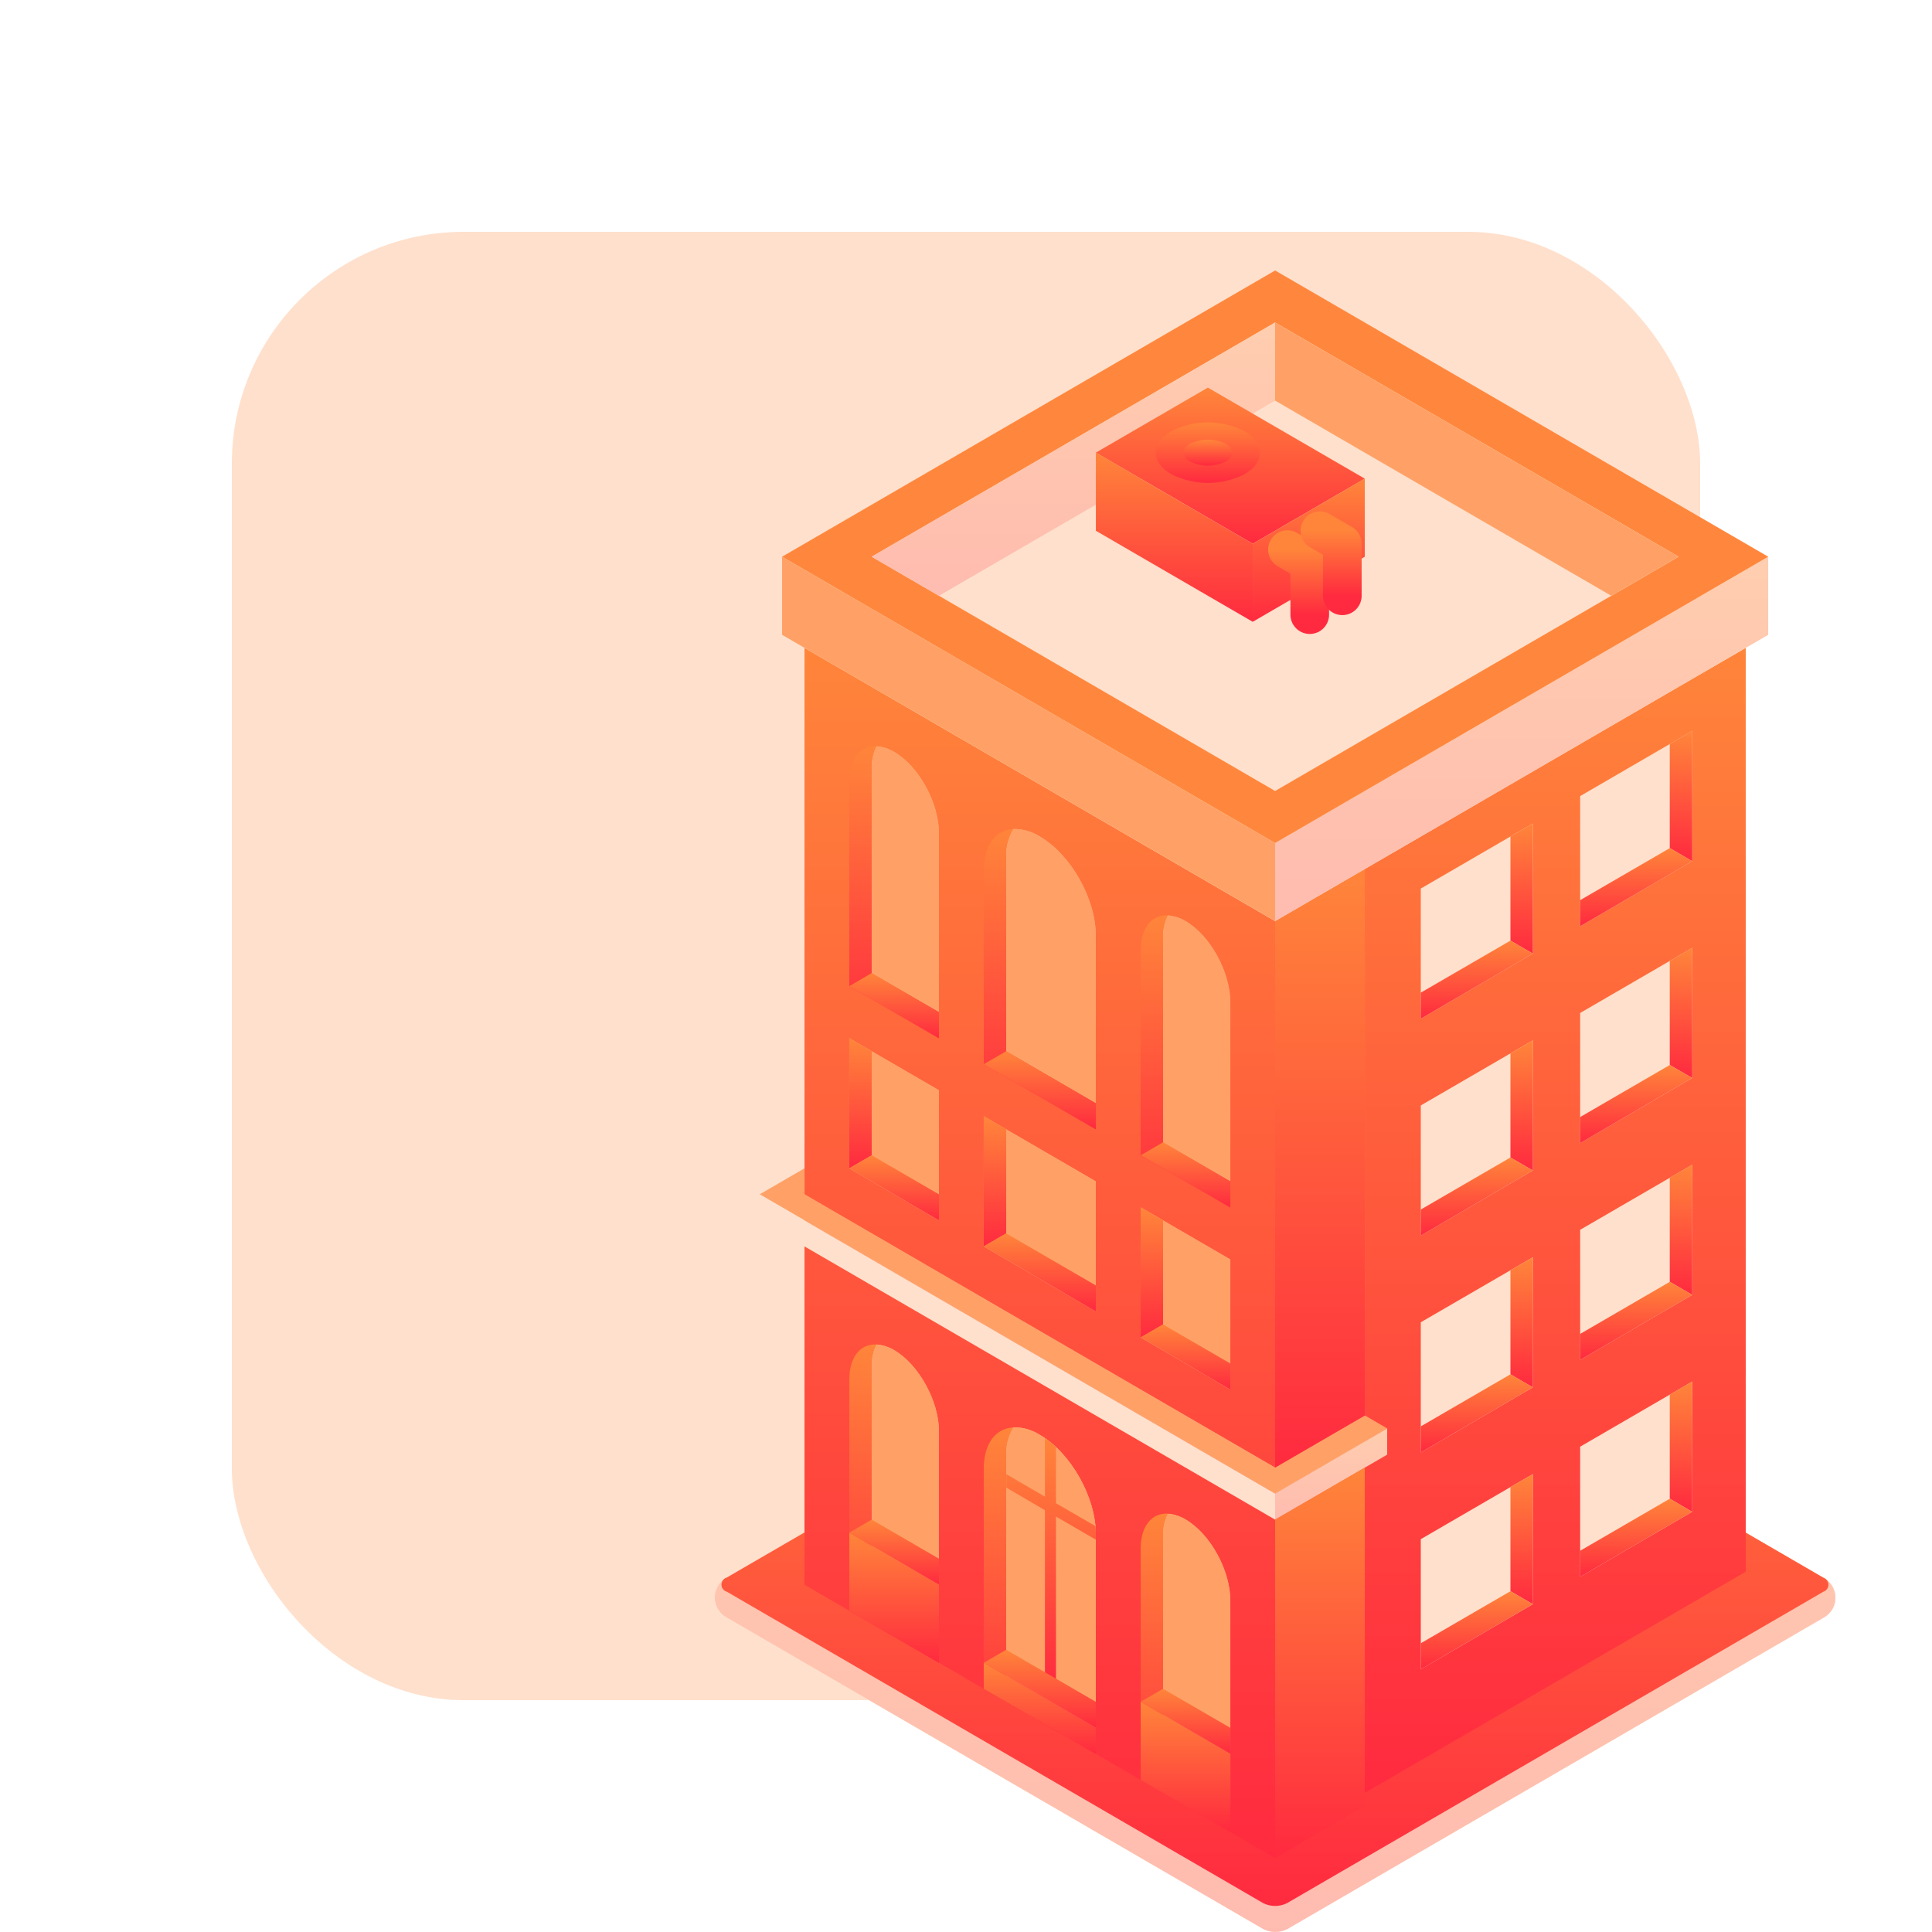 <svg width="100" height="100" viewBox="0 0 100 100" fill="none" xmlns="http://www.w3.org/2000/svg">
<rect x="12" y="12" width="76" height="76" rx="12" fill="#FFE0CC"/>
<g clip-path="url(#clip0_67_2361)">
<path d="M66.62 99.851L94.383 83.731C94.57 83.632 94.725 83.483 94.834 83.301C94.943 83.119 95.001 82.911 95.001 82.699C95.001 82.486 94.943 82.278 94.834 82.096C94.725 81.914 94.57 81.766 94.383 81.666L66.617 65.547C66.425 65.449 66.213 65.398 65.999 65.398C65.784 65.398 65.572 65.449 65.38 65.547L37.617 81.655C37.43 81.754 37.274 81.903 37.166 82.085C37.057 82.267 36.999 82.475 36.999 82.687C36.999 82.899 37.057 83.108 37.166 83.29C37.274 83.471 37.43 83.62 37.617 83.72L65.38 99.839C65.572 99.939 65.783 99.992 65.999 99.993C66.214 99.996 66.427 99.947 66.62 99.851Z" fill="#FFE0CC"/>
<path d="M66.62 99.851L94.383 83.731C94.57 83.632 94.725 83.483 94.834 83.301C94.943 83.119 95.001 82.911 95.001 82.699C95.001 82.486 94.943 82.278 94.834 82.096C94.725 81.914 94.57 81.766 94.383 81.666L66.617 65.547C66.425 65.449 66.213 65.398 65.999 65.398C65.784 65.398 65.572 65.449 65.38 65.547L37.617 81.655C37.43 81.754 37.274 81.903 37.166 82.085C37.057 82.267 36.999 82.475 36.999 82.687C36.999 82.899 37.057 83.108 37.166 83.29C37.274 83.471 37.43 83.62 37.617 83.72L65.38 99.839C65.572 99.939 65.783 99.992 65.999 99.993C66.214 99.996 66.427 99.947 66.62 99.851Z" fill="#FFE0CC"/>
<path d="M66.62 99.851L94.383 83.731C94.57 83.632 94.725 83.483 94.834 83.301C94.943 83.119 95.001 82.911 95.001 82.699C95.001 82.486 94.943 82.278 94.834 82.096C94.725 81.914 94.57 81.766 94.383 81.666L66.617 65.547C66.425 65.449 66.213 65.398 65.999 65.398C65.784 65.398 65.572 65.449 65.38 65.547L37.617 81.655C37.43 81.754 37.274 81.903 37.166 82.085C37.057 82.267 36.999 82.475 36.999 82.687C36.999 82.899 37.057 83.108 37.166 83.29C37.274 83.471 37.43 83.62 37.617 83.72L65.38 99.839C65.572 99.939 65.783 99.992 65.999 99.993C66.214 99.996 66.427 99.947 66.62 99.851Z" fill="#FFE0CC"/>
<path opacity="0.2" d="M66.62 99.851L94.383 83.731C94.57 83.632 94.725 83.483 94.834 83.301C94.943 83.119 95.001 82.911 95.001 82.699C95.001 82.486 94.943 82.278 94.834 82.096C94.725 81.914 94.57 81.766 94.383 81.666L66.617 65.547C66.425 65.449 66.213 65.398 65.999 65.398C65.784 65.398 65.572 65.449 65.38 65.547L37.617 81.655C37.43 81.754 37.274 81.903 37.166 82.085C37.057 82.267 36.999 82.475 36.999 82.687C36.999 82.899 37.057 83.108 37.166 83.29C37.274 83.471 37.43 83.62 37.617 83.72L65.38 99.839C65.572 99.939 65.783 99.992 65.999 99.993C66.214 99.996 66.427 99.947 66.62 99.851Z" fill="url(#paint0_linear_67_2361)"/>
<path d="M37.617 82.384L65.38 98.504C65.573 98.602 65.785 98.652 66 98.652C66.215 98.652 66.428 98.602 66.62 98.504L94.383 82.384C94.458 82.359 94.522 82.31 94.568 82.246C94.614 82.182 94.639 82.104 94.639 82.025C94.639 81.946 94.614 81.869 94.568 81.804C94.522 81.74 94.458 81.692 94.383 81.666L66.617 65.547C66.425 65.449 66.213 65.398 65.999 65.398C65.784 65.398 65.572 65.449 65.38 65.547L37.617 81.655C37.538 81.677 37.468 81.725 37.419 81.791C37.369 81.857 37.343 81.937 37.343 82.019C37.343 82.102 37.369 82.182 37.419 82.248C37.468 82.314 37.538 82.362 37.617 82.384Z" fill="url(#paint1_linear_67_2361)"/>
<path d="M70.641 92.8L90.359 81.35V33.531L70.641 44.981V92.8Z" fill="url(#paint2_linear_67_2361)"/>
<path d="M66 96.169V47.675L41.641 33.531V82.025L66 96.169Z" fill="url(#paint3_linear_67_2361)"/>
<path d="M66 75.963L41.641 61.819V60.472L39.319 61.819L66 77.31V75.963Z" fill="#FFE0CC"/>
<path opacity="0.5" d="M66 75.963L41.641 61.819V60.472L39.319 61.819L66 77.31V75.963Z" fill="#FF6200"/>
<path d="M39.319 61.819L66 77.31V78.656L39.319 63.166V61.819Z" fill="#FFE0CC"/>
<path d="M66 75.963L70.641 73.269L71.8 73.941L66 77.31V75.963Z" fill="#FFE0CC"/>
<path opacity="0.5" d="M66 75.963L70.641 73.269L71.8 73.941L66 77.31V75.963Z" fill="#FF6200"/>
<path d="M66 78.656L71.8 75.291V73.941L66 77.31V78.656Z" fill="#FFE0CC"/>
<path opacity="0.2" d="M66 78.656L71.8 75.291V73.941L66 77.31V78.656Z" fill="url(#paint4_linear_67_2361)"/>
<path d="M66 47.675L70.641 44.981V73.269L66 75.963V47.675Z" fill="url(#paint5_linear_67_2361)"/>
<path d="M66 78.656L70.641 75.963V93.475L66 96.169V78.656Z" fill="url(#paint6_linear_67_2361)"/>
<path d="M63.681 71.922V65.188L59.041 62.494V69.228L63.681 71.922Z" fill="#FFE0CC"/>
<path opacity="0.5" d="M63.681 71.922V65.188L59.041 62.494V69.228L63.681 71.922Z" fill="#FF6200"/>
<path d="M59.041 69.228L60.2 68.553V63.166L59.041 62.494V69.228Z" fill="url(#paint7_linear_67_2361)"/>
<path d="M63.681 70.575L60.2 68.553L59.041 69.228L63.681 71.922V70.575Z" fill="url(#paint8_linear_67_2361)"/>
<path d="M56.719 67.881V61.147L50.919 57.778V64.513L56.719 67.881Z" fill="#FFE0CC"/>
<path opacity="0.5" d="M56.719 67.881V61.147L50.919 57.778V64.513L56.719 67.881Z" fill="#FF6200"/>
<path d="M52.081 63.841V58.45L50.919 57.778V64.513L52.081 63.841Z" fill="url(#paint9_linear_67_2361)"/>
<path d="M56.722 66.534L56.719 67.881L50.919 64.513L52.081 63.841L56.722 66.534Z" fill="url(#paint10_linear_67_2361)"/>
<path d="M73.539 86.402V79.667L79.339 76.299V83.033L73.539 86.402Z" fill="#FFE0CC"/>
<path d="M78.18 82.361V76.974L79.339 76.299V83.033L78.18 82.361Z" fill="url(#paint11_linear_67_2361)"/>
<path d="M73.539 85.055V86.402L79.339 83.033L78.18 82.361L73.539 85.055Z" fill="url(#paint12_linear_67_2361)"/>
<path d="M73.539 75.179V68.441L79.339 65.076V71.81L73.539 75.179Z" fill="#FFE0CC"/>
<path d="M78.18 71.135V65.748L79.339 65.076V71.81L78.18 71.135Z" fill="url(#paint13_linear_67_2361)"/>
<path d="M73.539 73.829V75.179L79.339 71.81L78.18 71.135L73.539 73.829Z" fill="url(#paint14_linear_67_2361)"/>
<path d="M73.539 63.953V57.218L79.339 53.85V60.584L73.539 63.953Z" fill="#FFE0CC"/>
<path d="M78.18 59.912V54.522L79.339 53.85V60.584L78.18 59.912Z" fill="url(#paint15_linear_67_2361)"/>
<path d="M73.539 62.606V63.953L79.339 60.584L78.18 59.912L73.539 62.606Z" fill="url(#paint16_linear_67_2361)"/>
<path d="M73.539 52.727V45.992L79.339 42.624V49.358L73.539 52.727Z" fill="#FFE0CC"/>
<path d="M78.18 48.686V43.298L79.339 42.624V49.358L78.18 48.686Z" fill="url(#paint17_linear_67_2361)"/>
<path d="M73.539 51.38V52.727L79.339 49.358L78.18 48.686L73.539 51.38Z" fill="url(#paint18_linear_67_2361)"/>
<path d="M81.789 81.615V74.88L87.589 71.511V78.249L81.789 81.615Z" fill="#FFE0CC"/>
<path d="M86.427 77.574V72.186L87.589 71.511V78.249L86.427 77.574Z" fill="url(#paint19_linear_67_2361)"/>
<path d="M81.787 80.268L81.789 81.615L87.589 78.249L86.427 77.574L81.787 80.268Z" fill="url(#paint20_linear_67_2361)"/>
<path d="M81.789 70.388V63.654L87.589 60.288V67.023L81.789 70.388Z" fill="#FFE0CC"/>
<path d="M86.427 66.348V60.96L87.589 60.288V67.023L86.427 66.348Z" fill="url(#paint21_linear_67_2361)"/>
<path d="M81.787 69.044L81.789 70.388L87.589 67.023L86.427 66.348L81.787 69.044Z" fill="url(#paint22_linear_67_2361)"/>
<path d="M81.789 59.165V52.431L87.589 49.062V55.797L81.789 59.165Z" fill="#FFE0CC"/>
<path d="M86.427 55.125V49.737L87.589 49.062V55.797L86.427 55.125Z" fill="url(#paint23_linear_67_2361)"/>
<path d="M81.787 57.819L81.789 59.165L87.589 55.797L86.427 55.125L81.787 57.819Z" fill="url(#paint24_linear_67_2361)"/>
<path d="M81.789 47.939V41.205L87.589 37.836V44.574L81.789 47.939Z" fill="#FFE0CC"/>
<path d="M86.427 43.899V38.511L87.589 37.836V44.574L86.427 43.899Z" fill="url(#paint25_linear_67_2361)"/>
<path d="M81.787 46.593L81.789 47.939L87.589 44.574L86.427 43.899L81.787 46.593Z" fill="url(#paint26_linear_67_2361)"/>
<path d="M48.6 63.166V56.431L43.959 53.738V60.472L48.6 63.166Z" fill="#FFE0CC"/>
<path opacity="0.5" d="M48.6 63.166V56.431L43.959 53.738V60.472L48.6 63.166Z" fill="#FF6200"/>
<path d="M45.119 59.797L43.959 60.472V53.738L45.119 54.41V59.797Z" fill="url(#paint27_linear_67_2361)"/>
<path d="M48.6 61.819L45.119 59.797L43.959 60.472L48.6 63.166V61.819Z" fill="url(#paint28_linear_67_2361)"/>
<path d="M50.919 76.029C50.919 74.128 52.218 73.338 53.82 74.268C55.422 75.199 56.719 77.493 56.719 79.397V90.781L50.919 87.413V76.029Z" fill="url(#paint29_linear_67_2361)"/>
<path d="M56.719 79.397C56.719 77.493 55.422 75.196 53.82 74.268C53.412 74.008 52.938 73.874 52.455 73.881C52.19 74.326 52.06 74.839 52.081 75.357V86.741L56.719 89.434V79.397Z" fill="url(#paint30_linear_67_2361)"/>
<path d="M56.719 79.397C56.719 77.493 55.422 75.196 53.82 74.268C53.412 74.008 52.938 73.874 52.455 73.881C52.19 74.326 52.06 74.839 52.081 75.357V86.741L56.719 89.434V79.397Z" fill="#FFE0CC"/>
<path opacity="0.5" d="M56.719 79.397C56.719 77.493 55.422 75.196 53.82 74.268C53.412 74.008 52.938 73.874 52.455 73.881C52.19 74.326 52.06 74.839 52.081 75.357V86.741L56.719 89.434V79.397Z" fill="#FF6200"/>
<path d="M54.657 74.903C54.479 74.734 54.288 74.58 54.086 74.441V77.468L52.087 76.302V76.999L54.086 78.168V86.896L54.657 87.226V78.496L56.719 79.693V79.406C56.719 79.268 56.719 79.119 56.699 78.99L54.657 77.806V74.903Z" fill="url(#paint31_linear_67_2361)"/>
<path d="M66 47.675V43.635L40.481 28.816V32.859L66 47.675Z" fill="#FFE0CC"/>
<path opacity="0.5" d="M66 47.675V43.635L40.481 28.816V32.859L66 47.675Z" fill="#FF6200"/>
<path d="M66 47.675V43.635L91.522 28.816V32.859L66 47.675Z" fill="#FFE0CC"/>
<path opacity="0.2" d="M66 47.675V43.635L91.522 28.816V32.859L66 47.675Z" fill="url(#paint32_linear_67_2361)"/>
<path d="M43.959 40.444C43.959 38.859 44.999 38.175 46.278 38.919C47.558 39.663 48.6 41.552 48.6 43.138V53.738L43.959 51.044V40.444Z" fill="url(#paint33_linear_67_2361)"/>
<path d="M46.278 38.916C46.002 38.75 45.691 38.651 45.37 38.629C45.194 38.985 45.107 39.38 45.119 39.778V50.377L48.6 52.388V43.135C48.6 41.55 47.56 39.66 46.278 38.916Z" fill="#FFE0CC"/>
<path opacity="0.5" d="M46.278 38.916C46.002 38.75 45.691 38.651 45.37 38.629C45.194 38.985 45.107 39.38 45.119 39.778V50.377L48.6 52.388V43.135C48.6 41.55 47.56 39.66 46.278 38.916Z" fill="#FF6200"/>
<path d="M43.959 51.044L45.119 50.366L48.6 52.388V53.738L43.959 51.044Z" fill="url(#paint34_linear_67_2361)"/>
<path d="M50.919 45.059C50.919 43.155 52.218 42.368 53.82 43.298C55.422 44.229 56.719 46.523 56.719 48.428V58.453L50.919 55.084V45.059Z" fill="url(#paint35_linear_67_2361)"/>
<path d="M56.719 48.428C56.719 46.523 55.422 44.226 53.82 43.298C53.412 43.039 52.938 42.904 52.455 42.911C52.19 43.356 52.06 43.869 52.081 44.387V54.41L56.719 57.106V48.428Z" fill="#FFE0CC"/>
<path opacity="0.5" d="M56.719 48.428C56.719 46.523 55.422 44.226 53.82 43.298C53.412 43.039 52.938 42.904 52.455 42.911C52.19 43.356 52.06 43.869 52.081 44.387V54.41L56.719 57.106V48.428Z" fill="#FF6200"/>
<path d="M52.081 54.41L50.919 55.084L56.722 58.45V57.103L52.081 54.41Z" fill="url(#paint36_linear_67_2361)"/>
<path d="M59.041 49.203C59.041 47.618 60.077 46.934 61.359 47.678C62.642 48.422 63.681 50.312 63.681 51.897V62.497L59.041 59.803V49.203Z" fill="url(#paint37_linear_67_2361)"/>
<path d="M61.359 47.675C61.083 47.509 60.772 47.411 60.451 47.388C60.274 47.744 60.188 48.139 60.2 48.537V59.137L63.681 61.147V51.894C63.681 50.309 62.642 48.419 61.359 47.675Z" fill="#FFE0CC"/>
<path opacity="0.5" d="M61.359 47.675C61.083 47.509 60.772 47.411 60.451 47.388C60.274 47.744 60.188 48.139 60.2 48.537V59.137L63.681 61.147V51.894C63.681 50.309 62.642 48.419 61.359 47.675Z" fill="#FF6200"/>
<path d="M60.2 59.125L59.041 59.797L63.681 62.494V61.147L60.2 59.125Z" fill="url(#paint38_linear_67_2361)"/>
<path d="M59.041 80.17C59.041 78.585 60.077 77.901 61.359 78.645C62.642 79.389 63.681 81.278 63.681 82.864V94.822L59.041 92.128V80.17Z" fill="url(#paint39_linear_67_2361)"/>
<path d="M61.359 78.645C61.083 78.479 60.772 78.381 60.451 78.358C60.275 78.714 60.188 79.109 60.2 79.507V91.462L63.681 93.472V82.847C63.681 81.278 62.642 79.389 61.359 78.645Z" fill="#FFE0CC"/>
<path opacity="0.5" d="M61.359 78.645C61.083 78.479 60.772 78.381 60.451 78.358C60.275 78.714 60.188 79.109 60.2 79.507V91.462L63.681 93.472V82.847C63.681 81.278 62.642 79.389 61.359 78.645Z" fill="#FF6200"/>
<path d="M59.041 92.128V88.085L63.681 90.781V94.822L59.041 92.128Z" fill="url(#paint40_linear_67_2361)"/>
<path d="M59.041 88.085L60.2 87.413L63.681 89.432V90.781L59.041 88.085Z" fill="url(#paint41_linear_67_2361)"/>
<path d="M43.959 71.414C43.959 69.829 44.999 69.145 46.278 69.889C47.558 70.633 48.6 72.522 48.6 74.108V86.066L43.959 83.378V71.414Z" fill="url(#paint42_linear_67_2361)"/>
<path d="M46.278 69.88C46.002 69.715 45.691 69.617 45.37 69.593C45.194 69.949 45.107 70.344 45.119 70.742V82.7L48.6 84.71V74.085C48.6 72.519 47.56 70.63 46.278 69.88Z" fill="#FFE0CC"/>
<path opacity="0.5" d="M46.278 69.88C46.002 69.715 45.691 69.617 45.37 69.593C45.194 69.949 45.107 70.344 45.119 70.742V82.7L48.6 84.71V74.085C48.6 72.519 47.56 70.63 46.278 69.88Z" fill="#FF6200"/>
<path d="M48.6 86.066V82.025L43.959 79.331V83.372L48.6 86.066Z" fill="url(#paint43_linear_67_2361)"/>
<path d="M43.959 79.331L45.119 78.656L48.6 80.678V82.025L43.959 79.331Z" fill="url(#paint44_linear_67_2361)"/>
<path d="M50.919 87.413V86.066L56.722 89.432V90.781L50.919 87.413Z" fill="url(#paint45_linear_67_2361)"/>
<path d="M50.919 86.066L52.081 85.391L56.722 88.088V89.432L50.919 86.066Z" fill="url(#paint46_linear_67_2361)"/>
<path d="M66 43.635L91.522 28.816L66 14L40.481 28.816L66 43.635Z" fill="#FFE0CC"/>
<path opacity="0.7" d="M66 43.635L91.522 28.816L66 14L40.481 28.816L66 43.635Z" fill="#FF6200"/>
<path d="M66 40.941L86.881 28.816L66 16.694L45.119 28.816L66 40.941Z" fill="#FFE0CC"/>
<path d="M66 16.694V20.735L48.6 30.838L45.119 28.816L66 16.694Z" fill="#FFE0CC"/>
<path opacity="0.2" d="M66 16.694V20.735L48.6 30.838L45.119 28.816L66 16.694Z" fill="url(#paint47_linear_67_2361)"/>
<path d="M66 16.694L86.881 28.816L83.4 30.838L66 20.735V16.694Z" fill="#FFE0CC"/>
<path opacity="0.5" d="M66 16.694L86.881 28.816L83.4 30.838L66 20.735V16.694Z" fill="#FF6200"/>
<path d="M62.519 20.062L56.722 23.428L64.841 28.144L70.641 24.775L62.519 20.062Z" fill="url(#paint48_linear_67_2361)"/>
<path d="M56.722 23.428V27.472L64.841 32.184V28.144L56.722 23.428Z" fill="url(#paint49_linear_67_2361)"/>
<path d="M70.641 24.775V28.816L64.841 32.184V28.144L70.641 24.775Z" fill="url(#paint50_linear_67_2361)"/>
<path d="M60.614 22.323C59.56 22.934 59.56 23.925 60.614 24.537C61.205 24.838 61.858 24.996 62.52 24.996C63.183 24.996 63.836 24.838 64.427 24.537C65.477 23.925 65.477 22.934 64.427 22.323C63.836 22.021 63.183 21.864 62.52 21.864C61.858 21.864 61.205 22.021 60.614 22.323Z" fill="url(#paint51_linear_67_2361)"/>
<path d="M61.628 22.954C61.134 23.216 61.134 23.644 61.628 23.905C61.907 24.035 62.212 24.103 62.52 24.103C62.828 24.103 63.133 24.035 63.413 23.905C63.904 23.644 63.904 23.216 63.413 22.954C63.133 22.824 62.828 22.756 62.52 22.756C62.212 22.756 61.907 22.824 61.628 22.954Z" fill="url(#paint52_linear_67_2361)"/>
<path d="M66.637 28.448L67.793 29.12V31.814" stroke="url(#paint53_linear_67_2361)" stroke-width="2" stroke-linecap="round" stroke-linejoin="round"/>
<path d="M68.319 27.469L69.478 28.144V30.838" stroke="url(#paint54_linear_67_2361)" stroke-width="2" stroke-linecap="round" stroke-linejoin="round"/>
</g>
<defs>
<linearGradient id="paint0_linear_67_2361" x1="66" y1="65.398" x2="66" y2="99.994" gradientUnits="userSpaceOnUse">
<stop stop-color="#FF853A"/>
<stop offset="1" stop-color="#FF2A3F"/>
</linearGradient>
<linearGradient id="paint1_linear_67_2361" x1="65.991" y1="65.398" x2="65.991" y2="98.652" gradientUnits="userSpaceOnUse">
<stop stop-color="#FF853A"/>
<stop offset="1" stop-color="#FF2A3F"/>
</linearGradient>
<linearGradient id="paint2_linear_67_2361" x1="80.5" y1="33.531" x2="80.5" y2="92.8" gradientUnits="userSpaceOnUse">
<stop stop-color="#FF853A"/>
<stop offset="1" stop-color="#FF2A3F"/>
</linearGradient>
<linearGradient id="paint3_linear_67_2361" x1="53.82" y1="33.531" x2="53.82" y2="96.169" gradientUnits="userSpaceOnUse">
<stop stop-color="#FF853A"/>
<stop offset="1" stop-color="#FF2A3F"/>
</linearGradient>
<linearGradient id="paint4_linear_67_2361" x1="68.9" y1="73.941" x2="68.9" y2="78.656" gradientUnits="userSpaceOnUse">
<stop stop-color="#FF853A"/>
<stop offset="1" stop-color="#FF2A3F"/>
</linearGradient>
<linearGradient id="paint5_linear_67_2361" x1="68.32" y1="44.981" x2="68.32" y2="75.963" gradientUnits="userSpaceOnUse">
<stop stop-color="#FF853A"/>
<stop offset="1" stop-color="#FF2A3F"/>
</linearGradient>
<linearGradient id="paint6_linear_67_2361" x1="68.32" y1="75.963" x2="68.32" y2="96.169" gradientUnits="userSpaceOnUse">
<stop stop-color="#FF853A"/>
<stop offset="1" stop-color="#FF2A3F"/>
</linearGradient>
<linearGradient id="paint7_linear_67_2361" x1="59.62" y1="62.494" x2="59.62" y2="69.228" gradientUnits="userSpaceOnUse">
<stop stop-color="#FF853A"/>
<stop offset="1" stop-color="#FF2A3F"/>
</linearGradient>
<linearGradient id="paint8_linear_67_2361" x1="61.361" y1="68.553" x2="61.361" y2="71.922" gradientUnits="userSpaceOnUse">
<stop stop-color="#FF853A"/>
<stop offset="1" stop-color="#FF2A3F"/>
</linearGradient>
<linearGradient id="paint9_linear_67_2361" x1="51.5" y1="57.778" x2="51.5" y2="64.513" gradientUnits="userSpaceOnUse">
<stop stop-color="#FF853A"/>
<stop offset="1" stop-color="#FF2A3F"/>
</linearGradient>
<linearGradient id="paint10_linear_67_2361" x1="53.82" y1="63.841" x2="53.82" y2="67.881" gradientUnits="userSpaceOnUse">
<stop stop-color="#FF853A"/>
<stop offset="1" stop-color="#FF2A3F"/>
</linearGradient>
<linearGradient id="paint11_linear_67_2361" x1="78.759" y1="76.299" x2="78.759" y2="83.033" gradientUnits="userSpaceOnUse">
<stop stop-color="#FF853A"/>
<stop offset="1" stop-color="#FF2A3F"/>
</linearGradient>
<linearGradient id="paint12_linear_67_2361" x1="76.439" y1="82.361" x2="76.439" y2="86.402" gradientUnits="userSpaceOnUse">
<stop stop-color="#FF853A"/>
<stop offset="1" stop-color="#FF2A3F"/>
</linearGradient>
<linearGradient id="paint13_linear_67_2361" x1="78.759" y1="65.076" x2="78.759" y2="71.81" gradientUnits="userSpaceOnUse">
<stop stop-color="#FF853A"/>
<stop offset="1" stop-color="#FF2A3F"/>
</linearGradient>
<linearGradient id="paint14_linear_67_2361" x1="76.439" y1="71.135" x2="76.439" y2="75.179" gradientUnits="userSpaceOnUse">
<stop stop-color="#FF853A"/>
<stop offset="1" stop-color="#FF2A3F"/>
</linearGradient>
<linearGradient id="paint15_linear_67_2361" x1="78.759" y1="53.85" x2="78.759" y2="60.584" gradientUnits="userSpaceOnUse">
<stop stop-color="#FF853A"/>
<stop offset="1" stop-color="#FF2A3F"/>
</linearGradient>
<linearGradient id="paint16_linear_67_2361" x1="76.439" y1="59.912" x2="76.439" y2="63.953" gradientUnits="userSpaceOnUse">
<stop stop-color="#FF853A"/>
<stop offset="1" stop-color="#FF2A3F"/>
</linearGradient>
<linearGradient id="paint17_linear_67_2361" x1="78.759" y1="42.624" x2="78.759" y2="49.358" gradientUnits="userSpaceOnUse">
<stop stop-color="#FF853A"/>
<stop offset="1" stop-color="#FF2A3F"/>
</linearGradient>
<linearGradient id="paint18_linear_67_2361" x1="76.439" y1="48.686" x2="76.439" y2="52.727" gradientUnits="userSpaceOnUse">
<stop stop-color="#FF853A"/>
<stop offset="1" stop-color="#FF2A3F"/>
</linearGradient>
<linearGradient id="paint19_linear_67_2361" x1="87.008" y1="71.511" x2="87.008" y2="78.249" gradientUnits="userSpaceOnUse">
<stop stop-color="#FF853A"/>
<stop offset="1" stop-color="#FF2A3F"/>
</linearGradient>
<linearGradient id="paint20_linear_67_2361" x1="84.688" y1="77.574" x2="84.688" y2="81.615" gradientUnits="userSpaceOnUse">
<stop stop-color="#FF853A"/>
<stop offset="1" stop-color="#FF2A3F"/>
</linearGradient>
<linearGradient id="paint21_linear_67_2361" x1="87.008" y1="60.288" x2="87.008" y2="67.023" gradientUnits="userSpaceOnUse">
<stop stop-color="#FF853A"/>
<stop offset="1" stop-color="#FF2A3F"/>
</linearGradient>
<linearGradient id="paint22_linear_67_2361" x1="84.688" y1="66.348" x2="84.688" y2="70.388" gradientUnits="userSpaceOnUse">
<stop stop-color="#FF853A"/>
<stop offset="1" stop-color="#FF2A3F"/>
</linearGradient>
<linearGradient id="paint23_linear_67_2361" x1="87.008" y1="49.062" x2="87.008" y2="55.797" gradientUnits="userSpaceOnUse">
<stop stop-color="#FF853A"/>
<stop offset="1" stop-color="#FF2A3F"/>
</linearGradient>
<linearGradient id="paint24_linear_67_2361" x1="84.688" y1="55.125" x2="84.688" y2="59.165" gradientUnits="userSpaceOnUse">
<stop stop-color="#FF853A"/>
<stop offset="1" stop-color="#FF2A3F"/>
</linearGradient>
<linearGradient id="paint25_linear_67_2361" x1="87.008" y1="37.836" x2="87.008" y2="44.574" gradientUnits="userSpaceOnUse">
<stop stop-color="#FF853A"/>
<stop offset="1" stop-color="#FF2A3F"/>
</linearGradient>
<linearGradient id="paint26_linear_67_2361" x1="84.688" y1="43.899" x2="84.688" y2="47.939" gradientUnits="userSpaceOnUse">
<stop stop-color="#FF853A"/>
<stop offset="1" stop-color="#FF2A3F"/>
</linearGradient>
<linearGradient id="paint27_linear_67_2361" x1="44.539" y1="53.738" x2="44.539" y2="60.472" gradientUnits="userSpaceOnUse">
<stop stop-color="#FF853A"/>
<stop offset="1" stop-color="#FF2A3F"/>
</linearGradient>
<linearGradient id="paint28_linear_67_2361" x1="46.28" y1="59.797" x2="46.28" y2="63.166" gradientUnits="userSpaceOnUse">
<stop stop-color="#FF853A"/>
<stop offset="1" stop-color="#FF2A3F"/>
</linearGradient>
<linearGradient id="paint29_linear_67_2361" x1="53.819" y1="73.878" x2="53.819" y2="90.781" gradientUnits="userSpaceOnUse">
<stop stop-color="#FF853A"/>
<stop offset="1" stop-color="#FF2A3F"/>
</linearGradient>
<linearGradient id="paint30_linear_67_2361" x1="54.399" y1="73.88" x2="54.399" y2="89.434" gradientUnits="userSpaceOnUse">
<stop stop-color="#FF853A"/>
<stop offset="1" stop-color="#FF2A3F"/>
</linearGradient>
<linearGradient id="paint31_linear_67_2361" x1="54.403" y1="74.441" x2="54.403" y2="87.226" gradientUnits="userSpaceOnUse">
<stop stop-color="#FF853A"/>
<stop offset="1" stop-color="#FF2A3F"/>
</linearGradient>
<linearGradient id="paint32_linear_67_2361" x1="78.761" y1="28.816" x2="78.761" y2="47.675" gradientUnits="userSpaceOnUse">
<stop stop-color="#FF853A"/>
<stop offset="1" stop-color="#FF2A3F"/>
</linearGradient>
<linearGradient id="paint33_linear_67_2361" x1="46.28" y1="38.618" x2="46.28" y2="53.738" gradientUnits="userSpaceOnUse">
<stop stop-color="#FF853A"/>
<stop offset="1" stop-color="#FF2A3F"/>
</linearGradient>
<linearGradient id="paint34_linear_67_2361" x1="46.28" y1="50.366" x2="46.28" y2="53.738" gradientUnits="userSpaceOnUse">
<stop stop-color="#FF853A"/>
<stop offset="1" stop-color="#FF2A3F"/>
</linearGradient>
<linearGradient id="paint35_linear_67_2361" x1="53.819" y1="42.907" x2="53.819" y2="58.453" gradientUnits="userSpaceOnUse">
<stop stop-color="#FF853A"/>
<stop offset="1" stop-color="#FF2A3F"/>
</linearGradient>
<linearGradient id="paint36_linear_67_2361" x1="53.82" y1="54.41" x2="53.82" y2="58.45" gradientUnits="userSpaceOnUse">
<stop stop-color="#FF853A"/>
<stop offset="1" stop-color="#FF2A3F"/>
</linearGradient>
<linearGradient id="paint37_linear_67_2361" x1="61.361" y1="47.377" x2="61.361" y2="62.497" gradientUnits="userSpaceOnUse">
<stop stop-color="#FF853A"/>
<stop offset="1" stop-color="#FF2A3F"/>
</linearGradient>
<linearGradient id="paint38_linear_67_2361" x1="61.361" y1="59.125" x2="61.361" y2="62.494" gradientUnits="userSpaceOnUse">
<stop stop-color="#FF853A"/>
<stop offset="1" stop-color="#FF2A3F"/>
</linearGradient>
<linearGradient id="paint39_linear_67_2361" x1="61.361" y1="78.344" x2="61.361" y2="94.822" gradientUnits="userSpaceOnUse">
<stop stop-color="#FF853A"/>
<stop offset="1" stop-color="#FF2A3F"/>
</linearGradient>
<linearGradient id="paint40_linear_67_2361" x1="61.361" y1="88.085" x2="61.361" y2="94.822" gradientUnits="userSpaceOnUse">
<stop stop-color="#FF853A"/>
<stop offset="1" stop-color="#FF2A3F"/>
</linearGradient>
<linearGradient id="paint41_linear_67_2361" x1="61.361" y1="87.413" x2="61.361" y2="90.781" gradientUnits="userSpaceOnUse">
<stop stop-color="#FF853A"/>
<stop offset="1" stop-color="#FF2A3F"/>
</linearGradient>
<linearGradient id="paint42_linear_67_2361" x1="46.28" y1="69.588" x2="46.28" y2="86.066" gradientUnits="userSpaceOnUse">
<stop stop-color="#FF853A"/>
<stop offset="1" stop-color="#FF2A3F"/>
</linearGradient>
<linearGradient id="paint43_linear_67_2361" x1="46.28" y1="79.331" x2="46.28" y2="86.066" gradientUnits="userSpaceOnUse">
<stop stop-color="#FF853A"/>
<stop offset="1" stop-color="#FF2A3F"/>
</linearGradient>
<linearGradient id="paint44_linear_67_2361" x1="46.28" y1="78.656" x2="46.28" y2="82.025" gradientUnits="userSpaceOnUse">
<stop stop-color="#FF853A"/>
<stop offset="1" stop-color="#FF2A3F"/>
</linearGradient>
<linearGradient id="paint45_linear_67_2361" x1="53.82" y1="86.066" x2="53.82" y2="90.781" gradientUnits="userSpaceOnUse">
<stop stop-color="#FF853A"/>
<stop offset="1" stop-color="#FF2A3F"/>
</linearGradient>
<linearGradient id="paint46_linear_67_2361" x1="53.82" y1="85.391" x2="53.82" y2="89.432" gradientUnits="userSpaceOnUse">
<stop stop-color="#FF853A"/>
<stop offset="1" stop-color="#FF2A3F"/>
</linearGradient>
<linearGradient id="paint47_linear_67_2361" x1="55.559" y1="16.694" x2="55.559" y2="30.838" gradientUnits="userSpaceOnUse">
<stop stop-color="#FF853A"/>
<stop offset="1" stop-color="#FF2A3F"/>
</linearGradient>
<linearGradient id="paint48_linear_67_2361" x1="63.681" y1="20.062" x2="63.681" y2="28.144" gradientUnits="userSpaceOnUse">
<stop stop-color="#FF853A"/>
<stop offset="1" stop-color="#FF2A3F"/>
</linearGradient>
<linearGradient id="paint49_linear_67_2361" x1="60.781" y1="23.428" x2="60.781" y2="32.184" gradientUnits="userSpaceOnUse">
<stop stop-color="#FF853A"/>
<stop offset="1" stop-color="#FF2A3F"/>
</linearGradient>
<linearGradient id="paint50_linear_67_2361" x1="67.741" y1="24.775" x2="67.741" y2="32.184" gradientUnits="userSpaceOnUse">
<stop stop-color="#FF853A"/>
<stop offset="1" stop-color="#FF2A3F"/>
</linearGradient>
<linearGradient id="paint51_linear_67_2361" x1="62.519" y1="21.864" x2="62.519" y2="24.996" gradientUnits="userSpaceOnUse">
<stop stop-color="#FF853A"/>
<stop offset="1" stop-color="#FF2A3F"/>
</linearGradient>
<linearGradient id="paint52_linear_67_2361" x1="62.519" y1="22.756" x2="62.519" y2="24.103" gradientUnits="userSpaceOnUse">
<stop stop-color="#FF853A"/>
<stop offset="1" stop-color="#FF2A3F"/>
</linearGradient>
<linearGradient id="paint53_linear_67_2361" x1="67.215" y1="28.448" x2="67.215" y2="31.814" gradientUnits="userSpaceOnUse">
<stop stop-color="#FF853A"/>
<stop offset="1" stop-color="#FF2A3F"/>
</linearGradient>
<linearGradient id="paint54_linear_67_2361" x1="68.899" y1="27.469" x2="68.899" y2="30.838" gradientUnits="userSpaceOnUse">
<stop stop-color="#FF853A"/>
<stop offset="1" stop-color="#FF2A3F"/>
</linearGradient>
<clipPath id="clip0_67_2361">
<rect width="58" height="86" fill="white" transform="translate(37 14)"/>
</clipPath>
</defs>
</svg>
